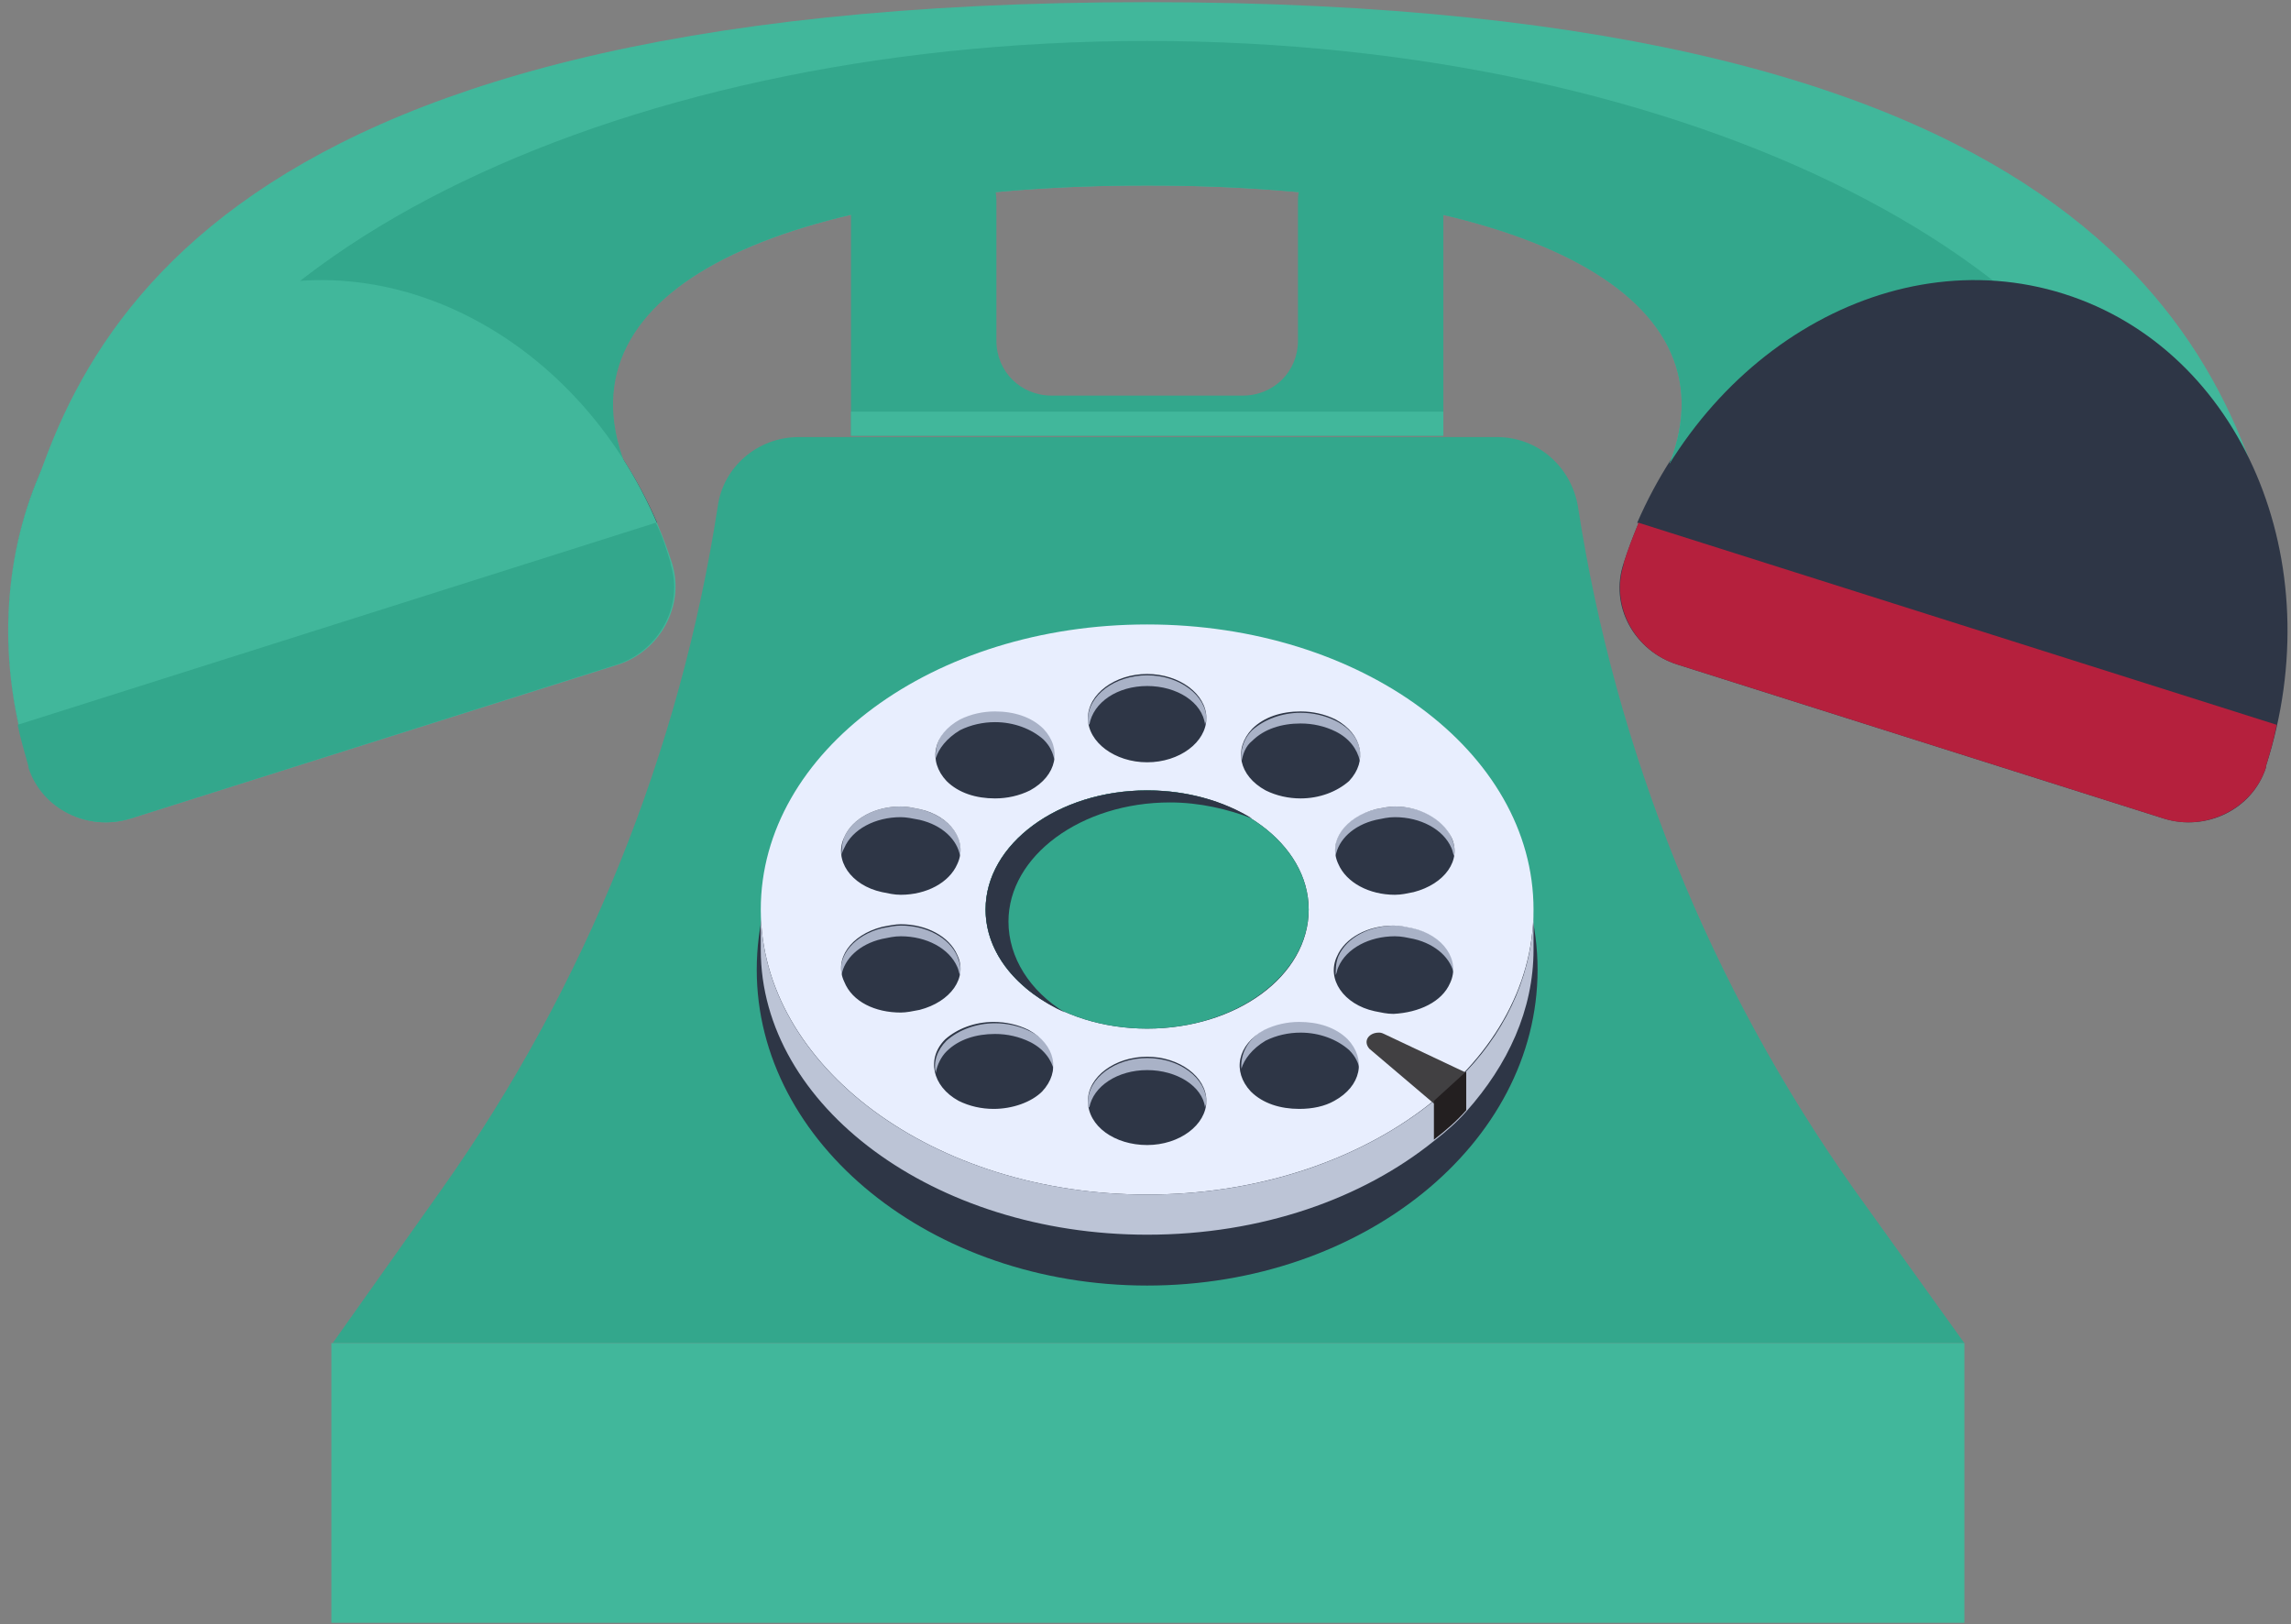 <svg width="213" height="151" viewBox="0 0 213 151" fill="none" xmlns="http://www.w3.org/2000/svg">
<rect x="0" y="0" width="213" height="151" fill="#808080" stroke="none"/>
<path d="M21.542 27.322C6.147 32.174 -2.114 49.592 1.766 67.382L61.095 48.596C53.835 31.925 36.938 22.47 21.542 27.322Z" fill="#2E3646"/>
<path d="M191.767 27.322C176.372 22.47 159.474 31.925 152.215 48.596L211.544 67.382C215.549 49.716 207.163 32.174 191.767 27.322Z" fill="#2E3646"/>
<path d="M212.169 53.573C207.663 32.547 195.522 0.2 106.654 0.2C17.786 0.2 5.645 32.547 1.139 53.573L58.089 43.122C51.706 26.824 72.859 17.245 106.654 17.245C140.448 17.245 161.602 26.824 155.218 43.122L212.169 53.573Z" fill="#41B79B"/>
<path d="M106.654 17.245C140.324 17.245 161.602 26.824 155.219 43.122L202.156 51.707C198.401 24.958 157.096 3.808 106.654 3.808C56.212 3.808 14.907 24.834 11.152 51.707L58.09 43.122C51.831 26.7 72.984 17.245 106.654 17.245Z" fill="#33A78C"/>
<path d="M150.965 52.329C157.098 33.294 175.373 22.097 191.894 27.322C208.416 32.547 216.803 52.204 210.669 71.239C210.669 71.239 210.669 71.239 210.669 71.364C209.418 75.221 205.162 77.335 201.157 76.091L155.972 61.784C151.966 60.54 149.588 56.31 150.965 52.329Z" fill="#2E3646"/>
<path d="M62.472 52.329C56.339 33.294 38.064 22.097 21.543 27.322C5.021 32.547 -3.366 52.204 2.768 71.239V71.364C4.019 75.221 8.15 77.335 12.155 76.091L57.465 61.784C61.345 60.54 63.724 56.31 62.472 52.329Z" fill="#41B79B"/>
<path d="M60.969 48.596L1.641 67.382C1.891 68.627 2.266 69.871 2.642 71.239C2.642 71.239 2.642 71.239 2.642 71.364C3.894 75.221 8.149 77.335 12.155 76.091L57.34 61.784C61.22 60.54 63.598 56.31 62.346 52.453C62.346 52.453 62.346 52.453 62.346 52.329C61.971 51.085 61.595 49.84 60.969 48.596Z" fill="#33A78C"/>
<path d="M152.34 48.596C151.839 49.84 151.339 51.085 150.963 52.329C150.963 52.329 150.963 52.329 150.963 52.453C149.712 56.31 151.964 60.54 155.97 61.784L201.155 76.091C205.035 77.335 209.416 75.221 210.667 71.364C210.667 71.364 210.667 71.364 210.667 71.239C211.043 69.995 211.418 68.751 211.669 67.382L152.34 48.596Z" fill="#B5203D"/>
<path d="M172.367 110.553C158.975 91.643 150.213 69.871 146.708 47.103C146.082 43.371 142.953 40.634 139.198 40.634H74.237C70.482 40.634 67.228 43.371 66.727 47.103C63.222 69.871 54.461 91.643 41.068 110.553L30.93 124.861H182.631L172.367 110.553Z" fill="#33A78C"/>
<path d="M182.633 124.861H30.807V150.863H182.633V124.861Z" fill="#41B79B"/>
<path d="M106.654 60.789C126.68 60.789 142.952 73.976 142.952 90.15C142.952 106.323 126.68 119.511 106.654 119.511C86.627 119.511 70.356 106.323 70.356 90.15C70.356 73.852 86.627 60.789 106.654 60.789Z" fill="#2E3646"/>
<path d="M106.658 63.775C109.411 63.775 111.79 65.268 112.04 67.383C112.04 67.258 112.165 67.01 112.165 66.885C112.165 64.646 109.662 62.779 106.658 62.779C103.654 62.779 101.15 64.646 101.15 66.885C101.15 67.01 101.15 67.258 101.276 67.383C101.651 65.268 103.904 63.775 106.658 63.775Z" fill="#A9B2C7"/>
<path d="M78.493 78.828C79.243 77.087 81.371 75.967 83.749 75.967C84.25 75.967 84.876 76.091 85.502 76.216C87.63 76.713 89.007 78.082 89.257 79.575C89.632 77.709 88.13 75.843 85.502 75.221C84.876 75.096 84.375 74.972 83.749 74.972C81.371 74.972 79.243 76.091 78.493 77.833C78.242 78.455 78.242 79.077 78.242 79.575C78.242 79.326 78.367 79.077 78.493 78.828Z" fill="#A9B2C7"/>
<path d="M127.931 76.216C128.557 76.091 129.058 75.967 129.684 75.967C132.062 75.967 134.19 77.087 134.941 78.828C135.066 79.077 135.066 79.326 135.191 79.575C135.316 78.953 135.191 78.455 134.941 77.833C134.19 76.091 132.062 74.972 129.684 74.972C129.183 74.972 128.557 75.096 127.931 75.221C125.303 75.843 123.801 77.709 124.176 79.575C124.427 78.082 125.803 76.713 127.931 76.216Z" fill="#A9B2C7"/>
<path d="M124.43 89.901C125.181 88.159 127.309 87.04 129.687 87.04C130.313 87.04 130.814 87.164 131.439 87.288C133.567 87.786 134.944 89.155 135.194 90.648C135.57 88.781 134.068 86.915 131.439 86.293C130.814 86.169 130.313 86.044 129.687 86.044C127.309 86.044 125.181 87.164 124.43 88.906C124.18 89.528 124.18 90.15 124.18 90.648C124.305 90.399 124.305 90.15 124.43 89.901Z" fill="#A9B2C7"/>
<path d="M89.259 67.88C90.26 67.383 91.386 67.134 92.513 67.134C94.265 67.134 95.892 67.756 97.019 68.751C97.645 69.373 97.895 69.995 98.02 70.617C98.27 69.622 97.895 68.502 97.019 67.632C95.892 66.512 94.265 66.014 92.513 66.014C91.386 66.014 90.26 66.263 89.259 66.761C87.631 67.632 86.88 69.124 87.006 70.493C87.256 69.622 88.007 68.627 89.259 67.88Z" fill="#A9B2C7"/>
<path d="M116.418 68.876C117.545 67.756 119.172 67.258 120.924 67.258C122.051 67.258 123.177 67.507 124.179 68.005C125.43 68.627 126.181 69.622 126.432 70.742C126.682 69.373 125.931 67.88 124.179 67.009C123.177 66.512 122.051 66.263 120.924 66.263C119.172 66.263 117.545 66.885 116.418 67.88C115.542 68.751 115.292 69.871 115.417 70.866C115.542 70.12 115.792 69.373 116.418 68.876Z" fill="#A9B2C7"/>
<path d="M81.996 87.288C82.622 87.164 83.123 87.04 83.749 87.04C86.127 87.04 88.255 88.159 89.006 89.901C89.131 90.15 89.131 90.399 89.256 90.648C89.381 90.026 89.256 89.528 89.006 88.906C88.255 87.164 86.127 86.044 83.749 86.044C83.248 86.044 82.622 86.169 81.996 86.293C79.493 86.915 77.866 88.781 78.241 90.648C78.492 89.155 79.868 87.786 81.996 87.288Z" fill="#A9B2C7"/>
<path d="M88.005 97.739C89.132 96.619 90.759 96.122 92.511 96.122C93.638 96.122 94.764 96.371 95.766 96.868C97.017 97.49 97.768 98.486 98.019 99.605C98.269 98.237 97.518 96.744 95.766 95.873C94.764 95.375 93.638 95.126 92.511 95.126C90.759 95.126 89.132 95.749 88.005 96.744C87.129 97.615 86.754 98.734 87.004 99.73C87.129 98.983 87.504 98.237 88.005 97.739Z" fill="#A9B2C7"/>
<path d="M117.669 96.744C118.67 96.246 119.797 95.997 120.923 95.997C122.675 95.997 124.303 96.619 125.429 97.615C126.055 98.237 126.305 98.859 126.43 99.481C126.681 98.485 126.305 97.366 125.429 96.495C124.303 95.375 122.675 94.877 120.923 94.877C119.797 94.877 118.67 95.126 117.669 95.624C116.042 96.495 115.291 97.988 115.416 99.356C115.666 98.485 116.417 97.49 117.669 96.744Z" fill="#A9B2C7"/>
<path d="M106.658 99.481C109.411 99.481 111.79 100.974 112.04 102.964C112.04 102.84 112.165 102.591 112.165 102.467C112.165 100.227 109.662 98.361 106.658 98.361C103.654 98.361 101.15 100.227 101.15 102.467C101.15 102.591 101.15 102.84 101.276 102.964C101.651 100.974 103.904 99.481 106.658 99.481Z" fill="#A9B2C7"/>
<path d="M106.653 58.052C126.555 58.052 142.576 69.871 142.576 84.551C142.576 99.232 126.429 111.051 106.653 111.051C86.752 111.051 70.731 99.108 70.731 84.551C70.731 69.871 86.752 58.052 106.653 58.052ZM121.673 84.551C121.673 78.455 114.914 73.479 106.653 73.479C98.392 73.479 91.633 78.455 91.633 84.551C91.633 90.647 98.392 95.624 106.653 95.624C114.914 95.624 121.673 90.772 121.673 84.551ZM89.255 66.885C86.752 68.253 86.251 70.742 88.003 72.608C89.13 73.728 90.757 74.225 92.509 74.225C93.636 74.225 94.762 73.976 95.764 73.479C98.267 72.11 98.768 69.622 97.015 67.756C95.889 66.636 94.262 66.138 92.509 66.138C91.383 66.138 90.256 66.387 89.255 66.885ZM116.416 67.756C114.664 69.622 115.164 72.11 117.668 73.479C118.669 73.976 119.796 74.225 120.922 74.225C122.674 74.225 124.302 73.603 125.428 72.608C127.18 70.742 126.68 68.253 124.176 66.885C123.175 66.387 122.049 66.138 120.922 66.138C119.17 66.138 117.543 66.636 116.416 67.756ZM96.89 101.471C98.642 99.605 98.142 97.117 95.638 95.748C94.637 95.251 93.511 95.002 92.384 95.002C90.632 95.002 89.005 95.624 87.878 96.619C86.126 98.361 86.626 100.974 89.13 102.342C90.131 102.84 91.258 103.089 92.384 103.089C94.136 103.089 95.889 102.467 96.89 101.471ZM124.051 102.342C126.555 100.974 127.055 98.485 125.303 96.619C124.176 95.499 122.549 95.002 120.797 95.002C119.67 95.002 118.544 95.251 117.543 95.748C115.039 97.117 114.539 99.605 116.291 101.471C117.417 102.591 119.045 103.089 120.797 103.089C122.049 103.089 123.175 102.84 124.051 102.342ZM83.748 94.131C84.248 94.131 84.874 94.007 85.5 93.882C88.379 93.136 90.006 90.896 89.005 88.781C88.254 87.04 86.126 85.92 83.748 85.92C83.247 85.92 82.621 86.044 81.995 86.169C79.117 86.915 77.489 89.154 78.491 91.269C79.242 93.136 81.37 94.131 83.748 94.131ZM134.815 91.394C135.817 89.279 134.19 86.915 131.311 86.293C130.685 86.169 130.184 86.044 129.559 86.044C127.18 86.044 125.053 87.164 124.302 88.906C123.3 91.021 124.927 93.385 127.806 94.007C128.432 94.131 128.933 94.255 129.559 94.255C131.937 94.131 134.064 93.136 134.815 91.394ZM78.491 77.833C77.489 79.948 79.117 82.312 81.995 82.934C82.621 83.058 83.122 83.183 83.748 83.183C86.126 83.183 88.254 82.063 89.005 80.321C90.006 78.206 88.379 75.843 85.5 75.221C84.874 75.096 84.374 74.972 83.748 74.972C81.37 74.972 79.242 76.091 78.491 77.833ZM129.684 74.972C129.183 74.972 128.557 75.096 127.931 75.221C125.053 75.967 123.425 78.206 124.427 80.321C125.178 82.063 127.306 83.183 129.684 83.183C130.31 83.183 130.81 83.058 131.436 82.934C134.315 82.188 135.942 79.948 134.941 77.833C134.064 76.091 131.937 74.972 129.684 74.972ZM106.653 62.655C103.649 62.655 101.146 64.521 101.146 66.76C101.146 69 103.649 70.866 106.653 70.866C109.657 70.866 112.16 69 112.16 66.76C112.16 64.521 109.657 62.655 106.653 62.655ZM106.653 106.448C109.657 106.448 112.16 104.582 112.16 102.342C112.16 100.103 109.657 98.237 106.653 98.237C103.649 98.237 101.146 100.103 101.146 102.342C101.146 104.706 103.649 106.448 106.653 106.448Z" fill="#E8EEFE"/>
<path d="M106.651 73.479C114.912 73.479 121.671 78.455 121.671 84.551C121.671 90.647 114.912 95.624 106.651 95.624C98.39 95.624 91.631 90.647 91.631 84.551C91.631 78.455 98.39 73.479 106.651 73.479Z" fill="#33A78C"/>
<path d="M93.759 85.671C93.759 79.575 100.518 74.598 108.779 74.598C111.532 74.598 114.161 75.221 116.414 76.091C113.785 74.474 110.406 73.479 106.651 73.479C98.39 73.479 91.631 78.455 91.631 84.551C91.631 88.657 94.635 92.14 99.016 94.131C95.761 92.14 93.759 89.03 93.759 85.671Z" fill="#2E3646"/>
<path d="M142.576 84.551V88.284C142.576 93.882 140.198 98.983 136.317 103.337C135.441 104.333 134.44 105.204 133.314 106.075C126.68 111.424 117.292 114.783 106.653 114.783C86.877 114.783 70.731 102.84 70.731 88.284V84.551C70.731 99.232 86.877 111.051 106.653 111.051C117.292 111.051 126.68 107.692 133.314 102.342C134.44 101.471 135.441 100.476 136.317 99.605C140.323 95.375 142.576 90.15 142.576 84.551Z" fill="#BCC4D6"/>
<path d="M128.182 95.997C128.307 95.997 128.433 95.997 128.683 96.122L136.318 99.73L133.314 102.591L127.306 97.49C126.68 96.744 127.306 95.997 128.182 95.997Z" fill="#414042"/>
<path d="M136.318 99.605V103.213C135.442 104.208 134.441 105.079 133.314 105.95V102.342L136.318 99.605Z" fill="#231F20"/>
<path d="M120.674 18.613V31.676C120.674 34.538 118.421 36.777 115.542 36.777H97.769C94.89 36.777 92.637 34.538 92.637 31.676V18.613C92.637 16.374 90.885 14.632 88.632 14.632H83.124C80.871 14.632 79.119 16.374 79.119 18.613V40.51H134.192V18.613C134.192 16.374 132.44 14.632 130.187 14.632H124.68C122.552 14.632 120.674 16.374 120.674 18.613Z" fill="#33A78C"/>
<path d="M134.192 38.27H79.119V40.509H134.192V38.27Z" fill="#41B79B"/>
</svg>
